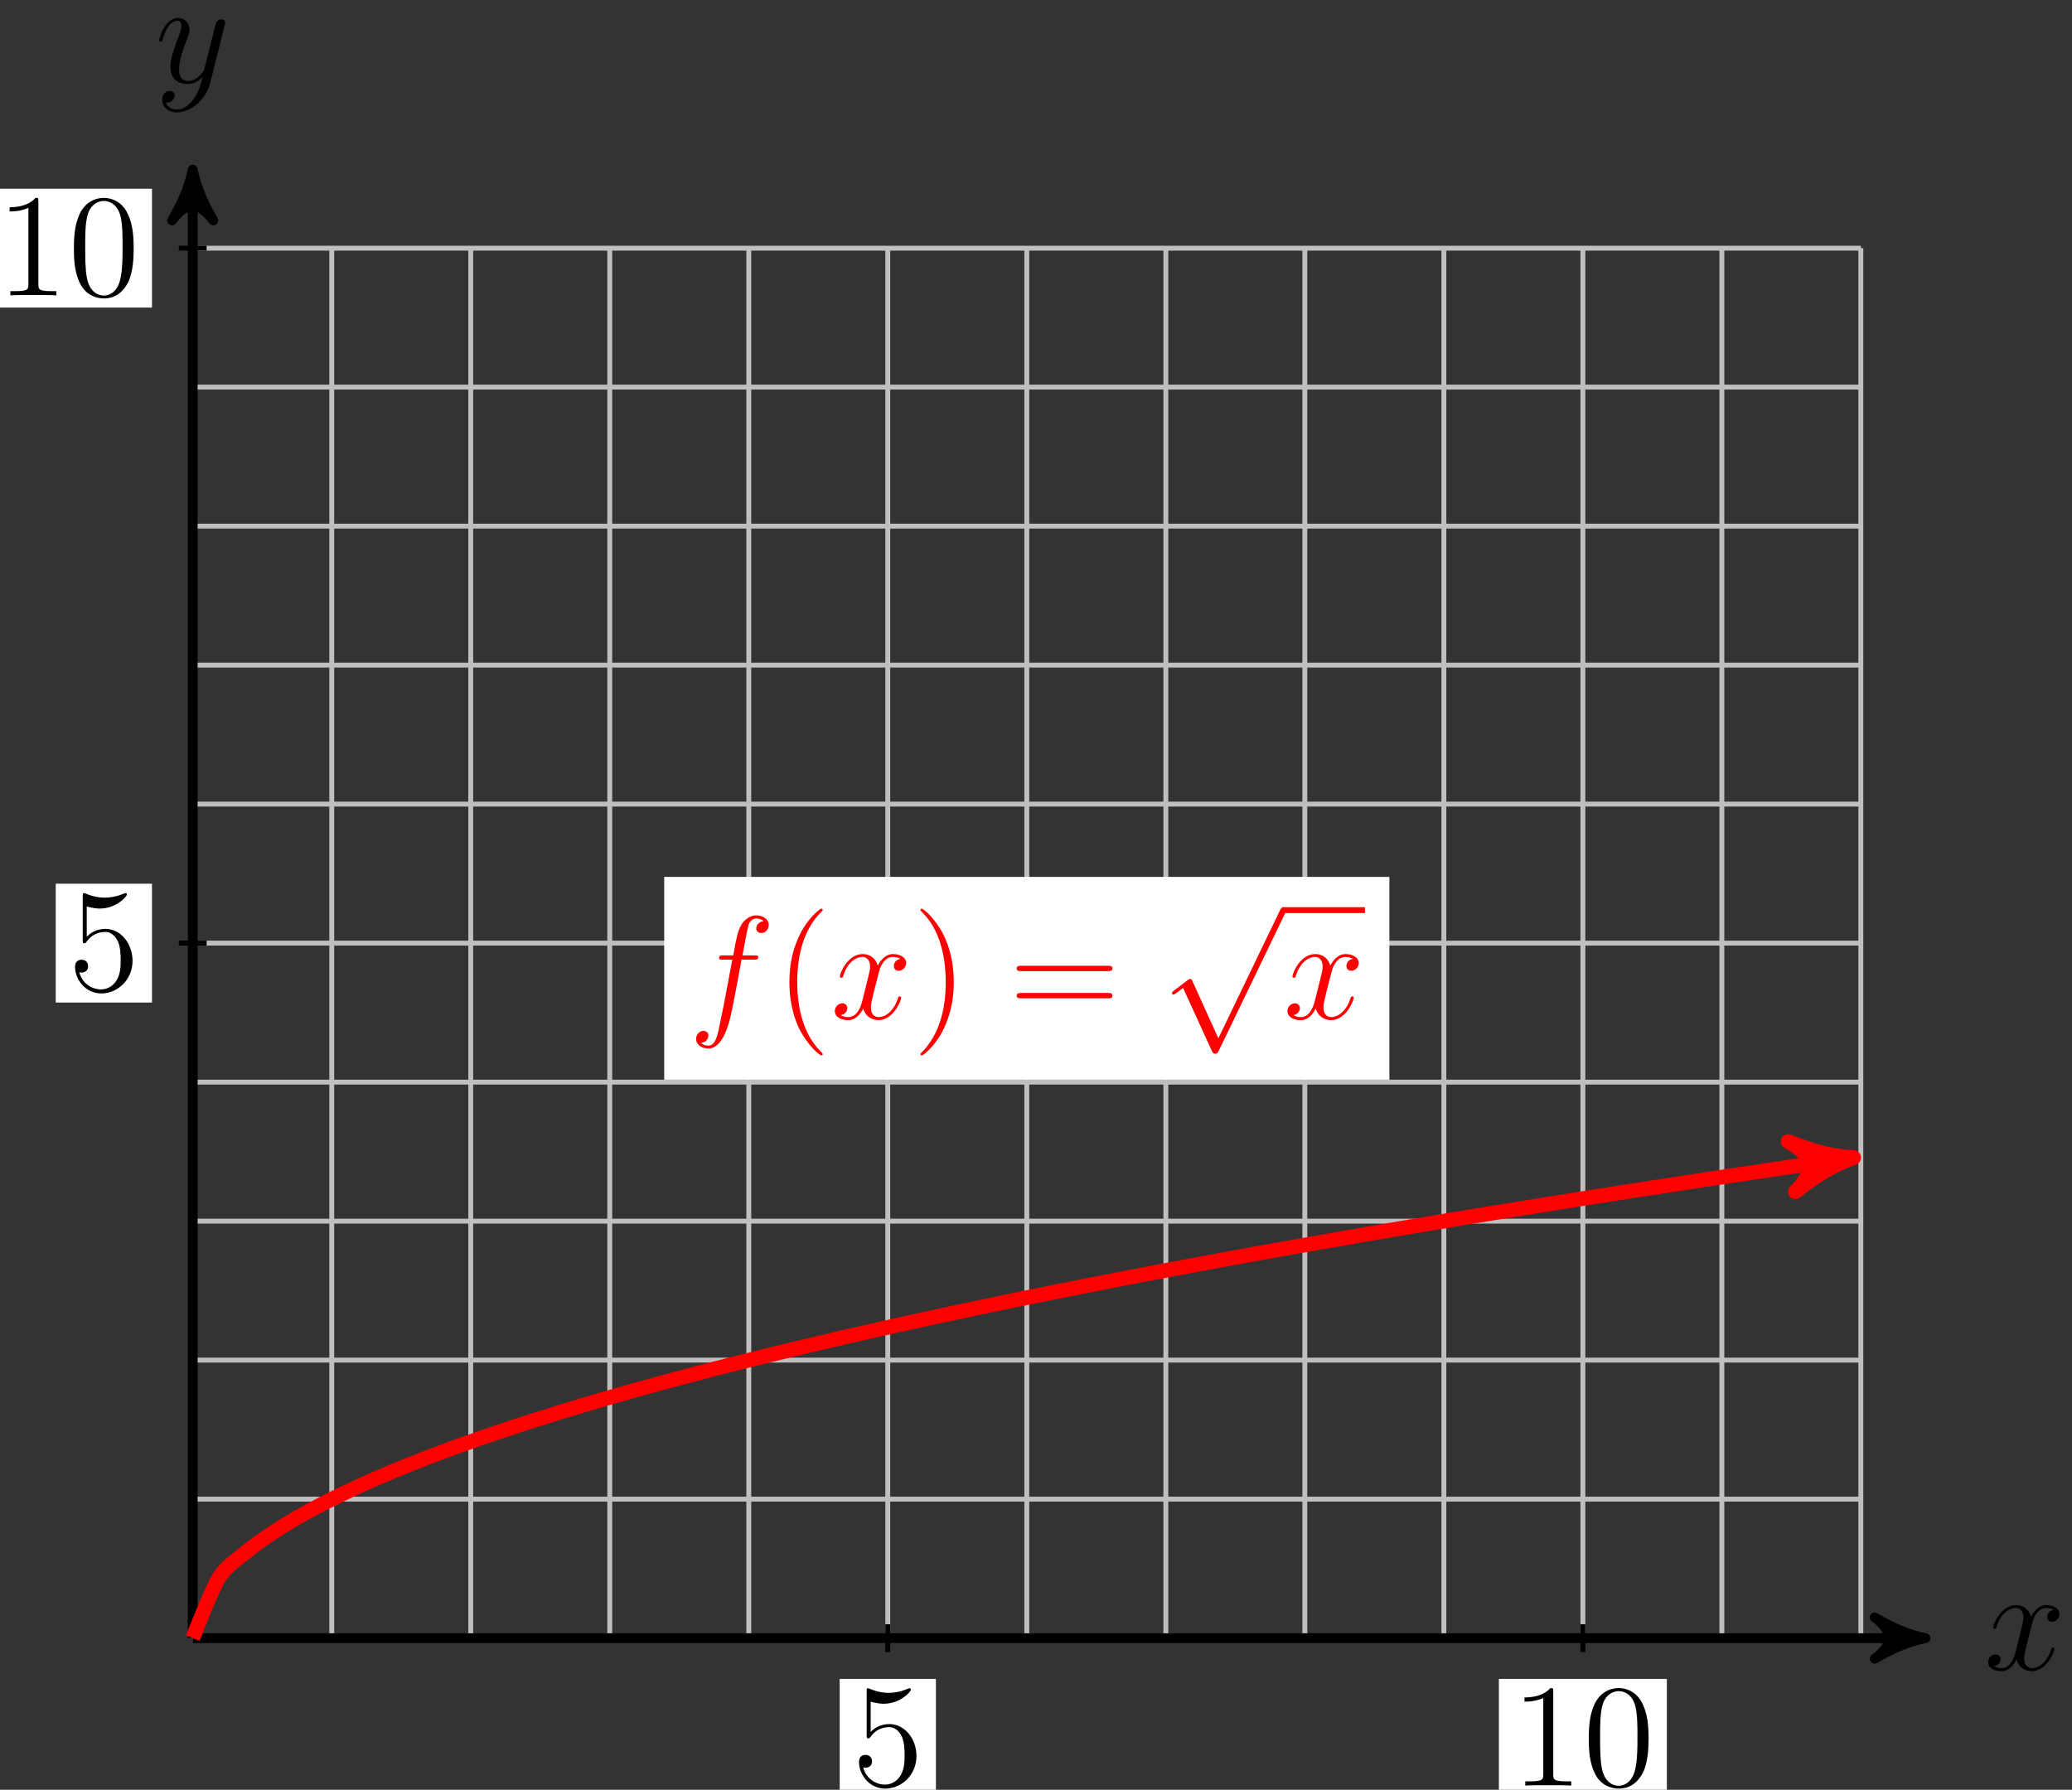 <?xml version="1.0" encoding="UTF-8"?>
<svg xmlns="http://www.w3.org/2000/svg" xmlns:xlink="http://www.w3.org/1999/xlink" width="169pt" height="146pt" viewBox="0 0 169 146" version="1.1">
<rect x="0" y="0" width="169" height="146" fill="#333333" stroke="none"/>
<defs>
<g>
<symbol overflow="visible" id="glyph0-0">
<path style="stroke:none;" d=""/>
</symbol>
<symbol overflow="visible" id="glyph0-1">
<path style="stroke:none;" d="M 5.672 -4.875 C 5.281 -4.812 5.141 -4.516 5.141 -4.297 C 5.141 -4 5.359 -3.906 5.531 -3.906 C 5.891 -3.906 6.141 -4.219 6.141 -4.547 C 6.141 -5.047 5.562 -5.266 5.062 -5.266 C 4.344 -5.266 3.938 -4.547 3.828 -4.328 C 3.547 -5.219 2.812 -5.266 2.594 -5.266 C 1.375 -5.266 0.734 -3.703 0.734 -3.438 C 0.734 -3.391 0.781 -3.328 0.859 -3.328 C 0.953 -3.328 0.984 -3.406 1 -3.453 C 1.406 -4.781 2.219 -5.031 2.562 -5.031 C 3.094 -5.031 3.203 -4.531 3.203 -4.25 C 3.203 -3.984 3.125 -3.703 2.984 -3.125 L 2.578 -1.5 C 2.406 -0.781 2.062 -0.125 1.422 -0.125 C 1.359 -0.125 1.062 -0.125 0.812 -0.281 C 1.25 -0.359 1.344 -0.719 1.344 -0.859 C 1.344 -1.094 1.156 -1.25 0.938 -1.25 C 0.641 -1.25 0.328 -0.984 0.328 -0.609 C 0.328 -0.109 0.891 0.125 1.406 0.125 C 1.984 0.125 2.391 -0.328 2.641 -0.828 C 2.828 -0.125 3.438 0.125 3.875 0.125 C 5.094 0.125 5.734 -1.453 5.734 -1.703 C 5.734 -1.766 5.688 -1.812 5.625 -1.812 C 5.516 -1.812 5.5 -1.75 5.469 -1.656 C 5.141 -0.609 4.453 -0.125 3.906 -0.125 C 3.484 -0.125 3.266 -0.438 3.266 -0.922 C 3.266 -1.188 3.312 -1.375 3.5 -2.156 L 3.922 -3.797 C 4.094 -4.5 4.5 -5.031 5.062 -5.031 C 5.078 -5.031 5.422 -5.031 5.672 -4.875 Z M 5.672 -4.875 "/>
</symbol>
<symbol overflow="visible" id="glyph0-2">
<path style="stroke:none;" d="M 3.141 1.344 C 2.828 1.797 2.359 2.203 1.766 2.203 C 1.625 2.203 1.047 2.172 0.875 1.625 C 0.906 1.641 0.969 1.641 0.984 1.641 C 1.344 1.641 1.594 1.328 1.594 1.047 C 1.594 0.781 1.359 0.688 1.188 0.688 C 0.984 0.688 0.578 0.828 0.578 1.406 C 0.578 2.016 1.094 2.438 1.766 2.438 C 2.969 2.438 4.172 1.344 4.5 0.016 L 5.672 -4.656 C 5.688 -4.703 5.719 -4.781 5.719 -4.859 C 5.719 -5.031 5.562 -5.156 5.391 -5.156 C 5.281 -5.156 5.031 -5.109 4.938 -4.75 L 4.047 -1.234 C 4 -1.016 4 -0.984 3.891 -0.859 C 3.656 -0.531 3.266 -0.125 2.688 -0.125 C 2.016 -0.125 1.953 -0.781 1.953 -1.094 C 1.953 -1.781 2.281 -2.703 2.609 -3.562 C 2.734 -3.906 2.812 -4.078 2.812 -4.312 C 2.812 -4.812 2.453 -5.266 1.859 -5.266 C 0.766 -5.266 0.328 -3.531 0.328 -3.438 C 0.328 -3.391 0.375 -3.328 0.453 -3.328 C 0.562 -3.328 0.578 -3.375 0.625 -3.547 C 0.906 -4.547 1.359 -5.031 1.828 -5.031 C 1.938 -5.031 2.141 -5.031 2.141 -4.641 C 2.141 -4.328 2.016 -3.984 1.828 -3.531 C 1.25 -1.953 1.25 -1.562 1.25 -1.281 C 1.25 -0.141 2.062 0.125 2.656 0.125 C 3 0.125 3.438 0.016 3.844 -0.438 L 3.859 -0.422 C 3.688 0.281 3.562 0.75 3.141 1.344 Z M 3.141 1.344 "/>
</symbol>
<symbol overflow="visible" id="glyph0-3">
<path style="stroke:none;" d="M 5.328 -4.812 C 5.562 -4.812 5.672 -4.812 5.672 -5.031 C 5.672 -5.156 5.562 -5.156 5.359 -5.156 L 4.391 -5.156 C 4.609 -6.391 4.781 -7.234 4.875 -7.609 C 4.953 -7.906 5.203 -8.172 5.516 -8.172 C 5.766 -8.172 6.016 -8.062 6.125 -7.953 C 5.672 -7.906 5.516 -7.562 5.516 -7.359 C 5.516 -7.125 5.703 -6.984 5.922 -6.984 C 6.172 -6.984 6.531 -7.188 6.531 -7.641 C 6.531 -8.141 6.031 -8.422 5.5 -8.422 C 4.984 -8.422 4.484 -8.031 4.25 -7.562 C 4.031 -7.141 3.906 -6.719 3.641 -5.156 L 2.828 -5.156 C 2.609 -5.156 2.484 -5.156 2.484 -4.938 C 2.484 -4.812 2.562 -4.812 2.797 -4.812 L 3.562 -4.812 C 3.344 -3.688 2.859 -0.984 2.578 0.281 C 2.375 1.328 2.203 2.203 1.609 2.203 C 1.562 2.203 1.219 2.203 1 1.969 C 1.609 1.922 1.609 1.406 1.609 1.391 C 1.609 1.141 1.438 1 1.203 1 C 0.969 1 0.609 1.203 0.609 1.656 C 0.609 2.172 1.141 2.438 1.609 2.438 C 2.828 2.438 3.328 0.25 3.453 -0.344 C 3.672 -1.266 4.25 -4.453 4.312 -4.812 Z M 5.328 -4.812 "/>
</symbol>
<symbol overflow="visible" id="glyph1-0">
<path style="stroke:none;" d=""/>
</symbol>
<symbol overflow="visible" id="glyph1-1">
<path style="stroke:none;" d="M 1.531 -6.844 C 2.047 -6.688 2.469 -6.672 2.594 -6.672 C 3.938 -6.672 4.812 -7.656 4.812 -7.828 C 4.812 -7.875 4.781 -7.938 4.703 -7.938 C 4.688 -7.938 4.656 -7.938 4.547 -7.891 C 3.891 -7.609 3.312 -7.562 3 -7.562 C 2.219 -7.562 1.656 -7.812 1.422 -7.906 C 1.344 -7.938 1.312 -7.938 1.297 -7.938 C 1.203 -7.938 1.203 -7.859 1.203 -7.672 L 1.203 -4.125 C 1.203 -3.906 1.203 -3.844 1.344 -3.844 C 1.406 -3.844 1.422 -3.844 1.547 -4 C 1.875 -4.484 2.438 -4.766 3.031 -4.766 C 3.672 -4.766 3.984 -4.188 4.078 -3.984 C 4.281 -3.516 4.297 -2.922 4.297 -2.469 C 4.297 -2.016 4.297 -1.344 3.953 -0.797 C 3.688 -0.375 3.234 -0.078 2.703 -0.078 C 1.906 -0.078 1.141 -0.609 0.922 -1.484 C 0.984 -1.453 1.047 -1.453 1.109 -1.453 C 1.312 -1.453 1.641 -1.562 1.641 -1.969 C 1.641 -2.312 1.406 -2.5 1.109 -2.5 C 0.891 -2.5 0.578 -2.391 0.578 -1.922 C 0.578 -0.906 1.406 0.25 2.719 0.25 C 4.078 0.25 5.266 -0.891 5.266 -2.406 C 5.266 -3.828 4.297 -5.016 3.047 -5.016 C 2.359 -5.016 1.844 -4.703 1.531 -4.375 Z M 1.531 -6.844 "/>
</symbol>
<symbol overflow="visible" id="glyph1-2">
<path style="stroke:none;" d="M 3.438 -7.656 C 3.438 -7.938 3.438 -7.953 3.203 -7.953 C 2.922 -7.625 2.312 -7.188 1.094 -7.188 L 1.094 -6.844 C 1.359 -6.844 1.953 -6.844 2.625 -7.141 L 2.625 -0.922 C 2.625 -0.484 2.578 -0.344 1.531 -0.344 L 1.156 -0.344 L 1.156 0 C 1.484 -0.031 2.641 -0.031 3.031 -0.031 C 3.438 -0.031 4.578 -0.031 4.906 0 L 4.906 -0.344 L 4.531 -0.344 C 3.484 -0.344 3.438 -0.484 3.438 -0.922 Z M 3.438 -7.656 "/>
</symbol>
<symbol overflow="visible" id="glyph1-3">
<path style="stroke:none;" d="M 5.359 -3.828 C 5.359 -4.812 5.297 -5.781 4.859 -6.688 C 4.375 -7.688 3.516 -7.953 2.922 -7.953 C 2.234 -7.953 1.391 -7.609 0.938 -6.609 C 0.609 -5.859 0.484 -5.109 0.484 -3.828 C 0.484 -2.672 0.578 -1.797 1 -0.938 C 1.469 -0.031 2.297 0.25 2.922 0.25 C 3.953 0.25 4.547 -0.375 4.906 -1.062 C 5.328 -1.953 5.359 -3.125 5.359 -3.828 Z M 2.922 0.016 C 2.531 0.016 1.75 -0.203 1.531 -1.5 C 1.406 -2.219 1.406 -3.125 1.406 -3.969 C 1.406 -4.953 1.406 -5.828 1.594 -6.531 C 1.797 -7.344 2.406 -7.703 2.922 -7.703 C 3.375 -7.703 4.062 -7.438 4.297 -6.406 C 4.453 -5.719 4.453 -4.781 4.453 -3.969 C 4.453 -3.172 4.453 -2.266 4.312 -1.531 C 4.094 -0.219 3.328 0.016 2.922 0.016 Z M 2.922 0.016 "/>
</symbol>
<symbol overflow="visible" id="glyph1-4">
<path style="stroke:none;" d="M 3.891 2.906 C 3.891 2.875 3.891 2.844 3.688 2.641 C 2.484 1.438 1.812 -0.531 1.812 -2.969 C 1.812 -5.297 2.375 -7.297 3.766 -8.703 C 3.891 -8.812 3.891 -8.828 3.891 -8.875 C 3.891 -8.938 3.828 -8.969 3.781 -8.969 C 3.625 -8.969 2.641 -8.109 2.062 -6.938 C 1.453 -5.719 1.172 -4.453 1.172 -2.969 C 1.172 -1.906 1.344 -0.484 1.953 0.781 C 2.672 2.219 3.641 3 3.781 3 C 3.828 3 3.891 2.969 3.891 2.906 Z M 3.891 2.906 "/>
</symbol>
<symbol overflow="visible" id="glyph1-5">
<path style="stroke:none;" d="M 3.375 -2.969 C 3.375 -3.891 3.25 -5.359 2.578 -6.75 C 1.875 -8.188 0.891 -8.969 0.766 -8.969 C 0.719 -8.969 0.656 -8.938 0.656 -8.875 C 0.656 -8.828 0.656 -8.812 0.859 -8.609 C 2.062 -7.406 2.719 -5.422 2.719 -2.984 C 2.719 -0.672 2.156 1.328 0.781 2.734 C 0.656 2.844 0.656 2.875 0.656 2.906 C 0.656 2.969 0.719 3 0.766 3 C 0.922 3 1.906 2.141 2.484 0.969 C 3.094 -0.25 3.375 -1.547 3.375 -2.969 Z M 3.375 -2.969 "/>
</symbol>
<symbol overflow="visible" id="glyph1-6">
<path style="stroke:none;" d="M 8.062 -3.875 C 8.234 -3.875 8.453 -3.875 8.453 -4.094 C 8.453 -4.312 8.25 -4.312 8.062 -4.312 L 1.031 -4.312 C 0.859 -4.312 0.641 -4.312 0.641 -4.094 C 0.641 -3.875 0.844 -3.875 1.031 -3.875 Z M 8.062 -1.656 C 8.234 -1.656 8.453 -1.656 8.453 -1.859 C 8.453 -2.094 8.25 -2.094 8.062 -2.094 L 1.031 -2.094 C 0.859 -2.094 0.641 -2.094 0.641 -1.875 C 0.641 -1.656 0.844 -1.656 1.031 -1.656 Z M 8.062 -1.656 "/>
</symbol>
<symbol overflow="visible" id="glyph2-0">
<path style="stroke:none;" d=""/>
</symbol>
<symbol overflow="visible" id="glyph2-1">
<path style="stroke:none;" d="M 4.656 10.219 L 2.547 5.562 C 2.469 5.375 2.406 5.375 2.359 5.375 C 2.359 5.375 2.297 5.375 2.156 5.469 L 1.031 6.328 C 0.875 6.453 0.875 6.484 0.875 6.531 C 0.875 6.594 0.906 6.656 0.984 6.656 C 1.062 6.656 1.266 6.484 1.406 6.391 C 1.469 6.328 1.656 6.203 1.781 6.109 L 4.141 11.281 C 4.219 11.469 4.281 11.469 4.391 11.469 C 4.562 11.469 4.609 11.406 4.688 11.234 L 10.109 0 C 10.203 -0.172 10.203 -0.219 10.203 -0.234 C 10.203 -0.359 10.094 -0.484 9.953 -0.484 C 9.859 -0.484 9.781 -0.422 9.688 -0.234 Z M 4.656 10.219 "/>
</symbol>
</g>
</defs>
<g id="surface1">
<path style="fill:none;stroke-width:0.399;stroke-linecap:butt;stroke-linejoin:miter;stroke:rgb(75%,75%,75%);stroke-opacity:1;stroke-miterlimit:10;" d="M -0 -0.002 L 136.062 -0.002 M -0 11.338 L 136.062 11.338 M -0 22.678 L 136.062 22.678 M -0 34.014 L 136.062 34.014 M -0 45.354 L 136.062 45.354 M -0 56.693 L 136.062 56.693 M -0 68.033 L 136.062 68.033 M -0 79.369 L 136.062 79.369 M -0 90.709 L 136.062 90.709 M -0 102.049 L 136.062 102.049 M -0 113.381 L 136.062 113.381 M -0 -0.002 L -0 113.385 M 11.34 -0.002 L 11.34 113.385 M 22.676 -0.002 L 22.676 113.385 M 34.015 -0.002 L 34.015 113.385 M 45.355 -0.002 L 45.355 113.385 M 56.691 -0.002 L 56.691 113.385 M 68.031 -0.002 L 68.031 113.385 M 79.371 -0.002 L 79.371 113.385 M 90.707 -0.002 L 90.707 113.385 M 102.047 -0.002 L 102.047 113.385 M 113.386 -0.002 L 113.386 113.385 M 124.722 -0.002 L 124.722 113.385 M 136.058 -0.002 L 136.058 113.385 " transform="matrix(1,0,0,-1,15.719,133.627)"/>
<path style="fill:none;stroke-width:0.797;stroke-linecap:butt;stroke-linejoin:miter;stroke:rgb(0%,0%,0%);stroke-opacity:1;stroke-miterlimit:10;" d="M -0 -0.002 L 140.297 -0.002 " transform="matrix(1,0,0,-1,15.719,133.627)"/>
<path style="fill-rule:nonzero;fill:rgb(0%,0%,0%);fill-opacity:1;stroke-width:0.797;stroke-linecap:butt;stroke-linejoin:round;stroke:rgb(0%,0%,0%);stroke-opacity:1;stroke-miterlimit:10;" d="M 1.035 -0.002 C -0.258 0.26 -1.555 0.775 -3.11 1.686 C -1.555 0.518 -1.555 -0.518 -3.11 -1.685 C -1.555 -0.775 -0.258 -0.26 1.035 -0.002 Z M 1.035 -0.002 " transform="matrix(1,0,0,-1,156.016,133.627)"/>
<g style="fill:rgb(0%,0%,0%);fill-opacity:1;">
  <use xlink:href="#glyph0-1" x="161.834" y="136.201"/>
</g>
<path style="fill:none;stroke-width:0.797;stroke-linecap:butt;stroke-linejoin:miter;stroke:rgb(0%,0%,0%);stroke-opacity:1;stroke-miterlimit:10;" d="M -0 -0.002 L -0 118.756 " transform="matrix(1,0,0,-1,15.719,133.627)"/>
<path style="fill-rule:nonzero;fill:rgb(0%,0%,0%);fill-opacity:1;stroke-width:0.797;stroke-linecap:butt;stroke-linejoin:round;stroke:rgb(0%,0%,0%);stroke-opacity:1;stroke-miterlimit:10;" d="M 1.037 0 C -0.26 0.258 -1.553 0.778 -3.108 1.684 C -1.553 0.52 -1.553 -0.519 -3.108 -1.683 C -1.553 -0.777 -0.26 -0.258 1.037 0 Z M 1.037 0 " transform="matrix(0,-1,-1,0,15.719,14.873)"/>
<g style="fill:rgb(0%,0%,0%);fill-opacity:1;">
  <use xlink:href="#glyph0-2" x="12.651" y="6.73"/>
</g>
<path style="fill:none;stroke-width:0.399;stroke-linecap:butt;stroke-linejoin:miter;stroke:rgb(0%,0%,0%);stroke-opacity:1;stroke-miterlimit:10;" d="M 56.691 1.135 L 56.691 -1.135 " transform="matrix(1,0,0,-1,15.719,133.627)"/>
<path style=" stroke:none;fill-rule:nonzero;fill:rgb(100%,100%,100%);fill-opacity:1;" d="M 68.488 146.648 L 76.336 146.648 L 76.336 136.953 L 68.488 136.953 Z M 68.488 146.648 "/>
<g style="fill:rgb(0%,0%,0%);fill-opacity:1;">
  <use xlink:href="#glyph1-1" x="69.485" y="145.653"/>
</g>
<path style="fill:none;stroke-width:0.399;stroke-linecap:butt;stroke-linejoin:miter;stroke:rgb(0%,0%,0%);stroke-opacity:1;stroke-miterlimit:10;" d="M 113.386 1.135 L 113.386 -1.135 " transform="matrix(1,0,0,-1,15.719,133.627)"/>
<path style=" stroke:none;fill-rule:nonzero;fill:rgb(100%,100%,100%);fill-opacity:1;" d="M 122.254 146.648 L 135.953 146.648 L 135.953 136.953 L 122.254 136.953 Z M 122.254 146.648 "/>
<g style="fill:rgb(0%,0%,0%);fill-opacity:1;">
  <use xlink:href="#glyph1-2" x="123.251" y="145.653"/>
  <use xlink:href="#glyph1-3" x="129.104" y="145.653"/>
</g>
<path style="fill:none;stroke-width:0.399;stroke-linecap:butt;stroke-linejoin:miter;stroke:rgb(0%,0%,0%);stroke-opacity:1;stroke-miterlimit:10;" d="M 1.133 56.693 L -1.133 56.693 " transform="matrix(1,0,0,-1,15.719,133.627)"/>
<path style=" stroke:none;fill-rule:nonzero;fill:rgb(100%,100%,100%);fill-opacity:1;" d="M 4.547 81.781 L 12.395 81.781 L 12.395 72.086 L 4.547 72.086 Z M 4.547 81.781 "/>
<g style="fill:rgb(0%,0%,0%);fill-opacity:1;">
  <use xlink:href="#glyph1-1" x="5.544" y="80.787"/>
</g>
<path style="fill:none;stroke-width:0.399;stroke-linecap:butt;stroke-linejoin:miter;stroke:rgb(0%,0%,0%);stroke-opacity:1;stroke-miterlimit:10;" d="M 1.133 113.385 L -1.133 113.385 " transform="matrix(1,0,0,-1,15.719,133.627)"/>
<path style=" stroke:none;fill-rule:nonzero;fill:rgb(100%,100%,100%);fill-opacity:1;" d="M -1.305 25.09 L 12.395 25.09 L 12.395 15.395 L -1.305 15.395 Z M -1.305 25.09 "/>
<g style="fill:rgb(0%,0%,0%);fill-opacity:1;">
  <use xlink:href="#glyph1-2" x="-0.309" y="24.094"/>
  <use xlink:href="#glyph1-3" x="5.544" y="24.094"/>
</g>
<path style="fill:none;stroke-width:1.196;stroke-linecap:butt;stroke-linejoin:miter;stroke:rgb(100%,0%,0%);stroke-opacity:1;stroke-miterlimit:10;" d="M -0 -0.002 C -0 -0.002 1.535 3.947 2.125 4.908 C 2.715 5.873 3.664 6.443 4.254 6.943 C 4.843 7.443 5.789 8.104 6.379 8.502 C 6.968 8.904 7.914 9.475 8.504 9.818 C 9.094 10.162 10.039 10.674 10.629 10.979 C 11.219 11.283 12.168 11.748 12.758 12.025 C 13.347 12.307 14.293 12.732 14.883 12.99 C 15.472 13.248 16.418 13.647 17.008 13.889 C 17.597 14.127 18.543 14.502 19.133 14.729 C 19.722 14.955 20.672 15.311 21.261 15.525 C 21.851 15.74 22.797 16.076 23.386 16.283 C 23.976 16.49 24.922 16.811 25.511 17.006 C 26.101 17.205 27.047 17.514 27.636 17.701 C 28.226 17.893 29.176 18.189 29.765 18.369 C 30.355 18.553 31.301 18.838 31.89 19.014 C 32.48 19.189 33.426 19.467 34.015 19.639 C 34.605 19.811 35.551 20.076 36.14 20.244 C 36.73 20.408 37.679 20.67 38.269 20.83 C 38.859 20.99 39.804 21.244 40.394 21.4 C 40.984 21.557 41.929 21.803 42.519 21.955 C 43.109 22.107 44.054 22.35 44.644 22.498 C 45.234 22.647 46.183 22.885 46.773 23.029 C 47.363 23.174 48.308 23.404 48.898 23.545 C 49.488 23.689 50.433 23.912 51.023 24.053 C 51.613 24.193 52.558 24.412 53.148 24.549 C 53.738 24.686 54.687 24.9 55.277 25.033 C 55.867 25.17 56.812 25.381 57.402 25.51 C 57.992 25.643 58.937 25.85 59.527 25.979 C 60.117 26.107 61.062 26.314 61.652 26.439 C 62.242 26.564 63.191 26.768 63.781 26.893 C 64.371 27.018 65.316 27.213 65.906 27.338 C 66.496 27.459 67.441 27.654 68.031 27.775 C 68.621 27.893 69.566 28.084 70.156 28.205 C 70.746 28.322 71.695 28.51 72.285 28.627 C 72.875 28.744 73.82 28.932 74.41 29.045 C 75 29.162 75.945 29.346 76.535 29.459 C 77.125 29.572 78.07 29.752 78.66 29.865 C 79.25 29.979 80.199 30.154 80.789 30.264 C 81.379 30.377 82.324 30.553 82.914 30.662 C 83.504 30.772 84.449 30.943 85.039 31.053 C 85.629 31.158 86.574 31.33 87.164 31.439 C 87.754 31.545 88.703 31.713 89.293 31.818 C 89.883 31.924 90.828 32.092 91.418 32.193 C 92.008 32.299 92.953 32.463 93.543 32.568 C 94.133 32.67 95.078 32.834 95.668 32.936 C 96.258 33.037 97.207 33.197 97.797 33.299 C 98.386 33.4 99.332 33.561 99.922 33.658 C 100.511 33.76 101.457 33.916 102.047 34.014 C 102.636 34.115 103.582 34.272 104.172 34.369 C 104.761 34.467 105.711 34.619 106.301 34.717 C 106.89 34.815 107.836 34.967 108.426 35.061 C 109.015 35.158 109.961 35.311 110.551 35.404 C 111.14 35.498 112.086 35.65 112.676 35.744 C 113.265 35.838 114.215 35.986 114.804 36.08 C 115.394 36.17 116.34 36.318 116.929 36.412 C 117.519 36.502 118.465 36.65 119.054 36.74 C 119.644 36.834 120.59 36.979 121.179 37.068 C 121.769 37.158 122.719 37.303 123.308 37.393 C 123.898 37.482 124.844 37.623 125.433 37.713 C 126.023 37.803 126.969 37.943 127.558 38.029 C 128.148 38.119 129.094 38.26 129.683 38.346 C 130.273 38.432 131.222 38.572 131.812 38.658 C 132.402 38.744 133.347 38.885 133.937 38.971 C 134.527 39.057 136.062 39.279 134.211 39.01 " transform="matrix(1,0,0,-1,15.719,133.627)"/>
<path style="fill-rule:nonzero;fill:rgb(100%,0%,0%);fill-opacity:1;stroke-width:1.196;stroke-linecap:butt;stroke-linejoin:round;stroke:rgb(100%,0%,0%);stroke-opacity:1;stroke-miterlimit:10;" d="M 1.277 0.001 C -0.319 0.319 -1.913 0.955 -3.827 2.073 C -1.911 0.636 -1.914 -0.639 -3.826 -2.071 C -1.912 -0.955 -0.32 -0.317 1.277 0.001 Z M 1.277 0.001 " transform="matrix(0.99,-0.143,-0.143,-0.99,149.928,94.617)"/>
<path style=" stroke:none;fill-rule:nonzero;fill:rgb(100%,100%,100%);fill-opacity:1;" d="M 54.176 88.074 L 113.324 88.074 L 113.324 71.531 L 54.176 71.531 Z M 54.176 88.074 "/>
<g style="fill:rgb(100%,0%,0%);fill-opacity:1;">
  <use xlink:href="#glyph0-3" x="56.168" y="83.092"/>
</g>
<g style="fill:rgb(100%,0%,0%);fill-opacity:1;">
  <use xlink:href="#glyph1-4" x="63.214" y="83.092"/>
</g>
<g style="fill:rgb(100%,0%,0%);fill-opacity:1;">
  <use xlink:href="#glyph0-1" x="67.767" y="83.092"/>
</g>
<g style="fill:rgb(100%,0%,0%);fill-opacity:1;">
  <use xlink:href="#glyph1-5" x="74.419" y="83.092"/>
</g>
<g style="fill:rgb(100%,0%,0%);fill-opacity:1;">
  <use xlink:href="#glyph1-6" x="82.283" y="83.092"/>
</g>
<g style="fill:rgb(100%,0%,0%);fill-opacity:1;">
  <use xlink:href="#glyph2-1" x="94.717" y="74.481"/>
</g>
<path style="fill:none;stroke-width:0.478;stroke-linecap:butt;stroke-linejoin:miter;stroke:rgb(100%,0%,0%);stroke-opacity:1;stroke-miterlimit:10;" d="M 114.231 -112.777 L 120.883 -112.777 " transform="matrix(1,0,0,-1,-9.551,-38.535)"/>
<g style="fill:rgb(100%,0%,0%);fill-opacity:1;">
  <use xlink:href="#glyph0-1" x="104.68" y="83.092"/>
</g>
</g>
</svg>
